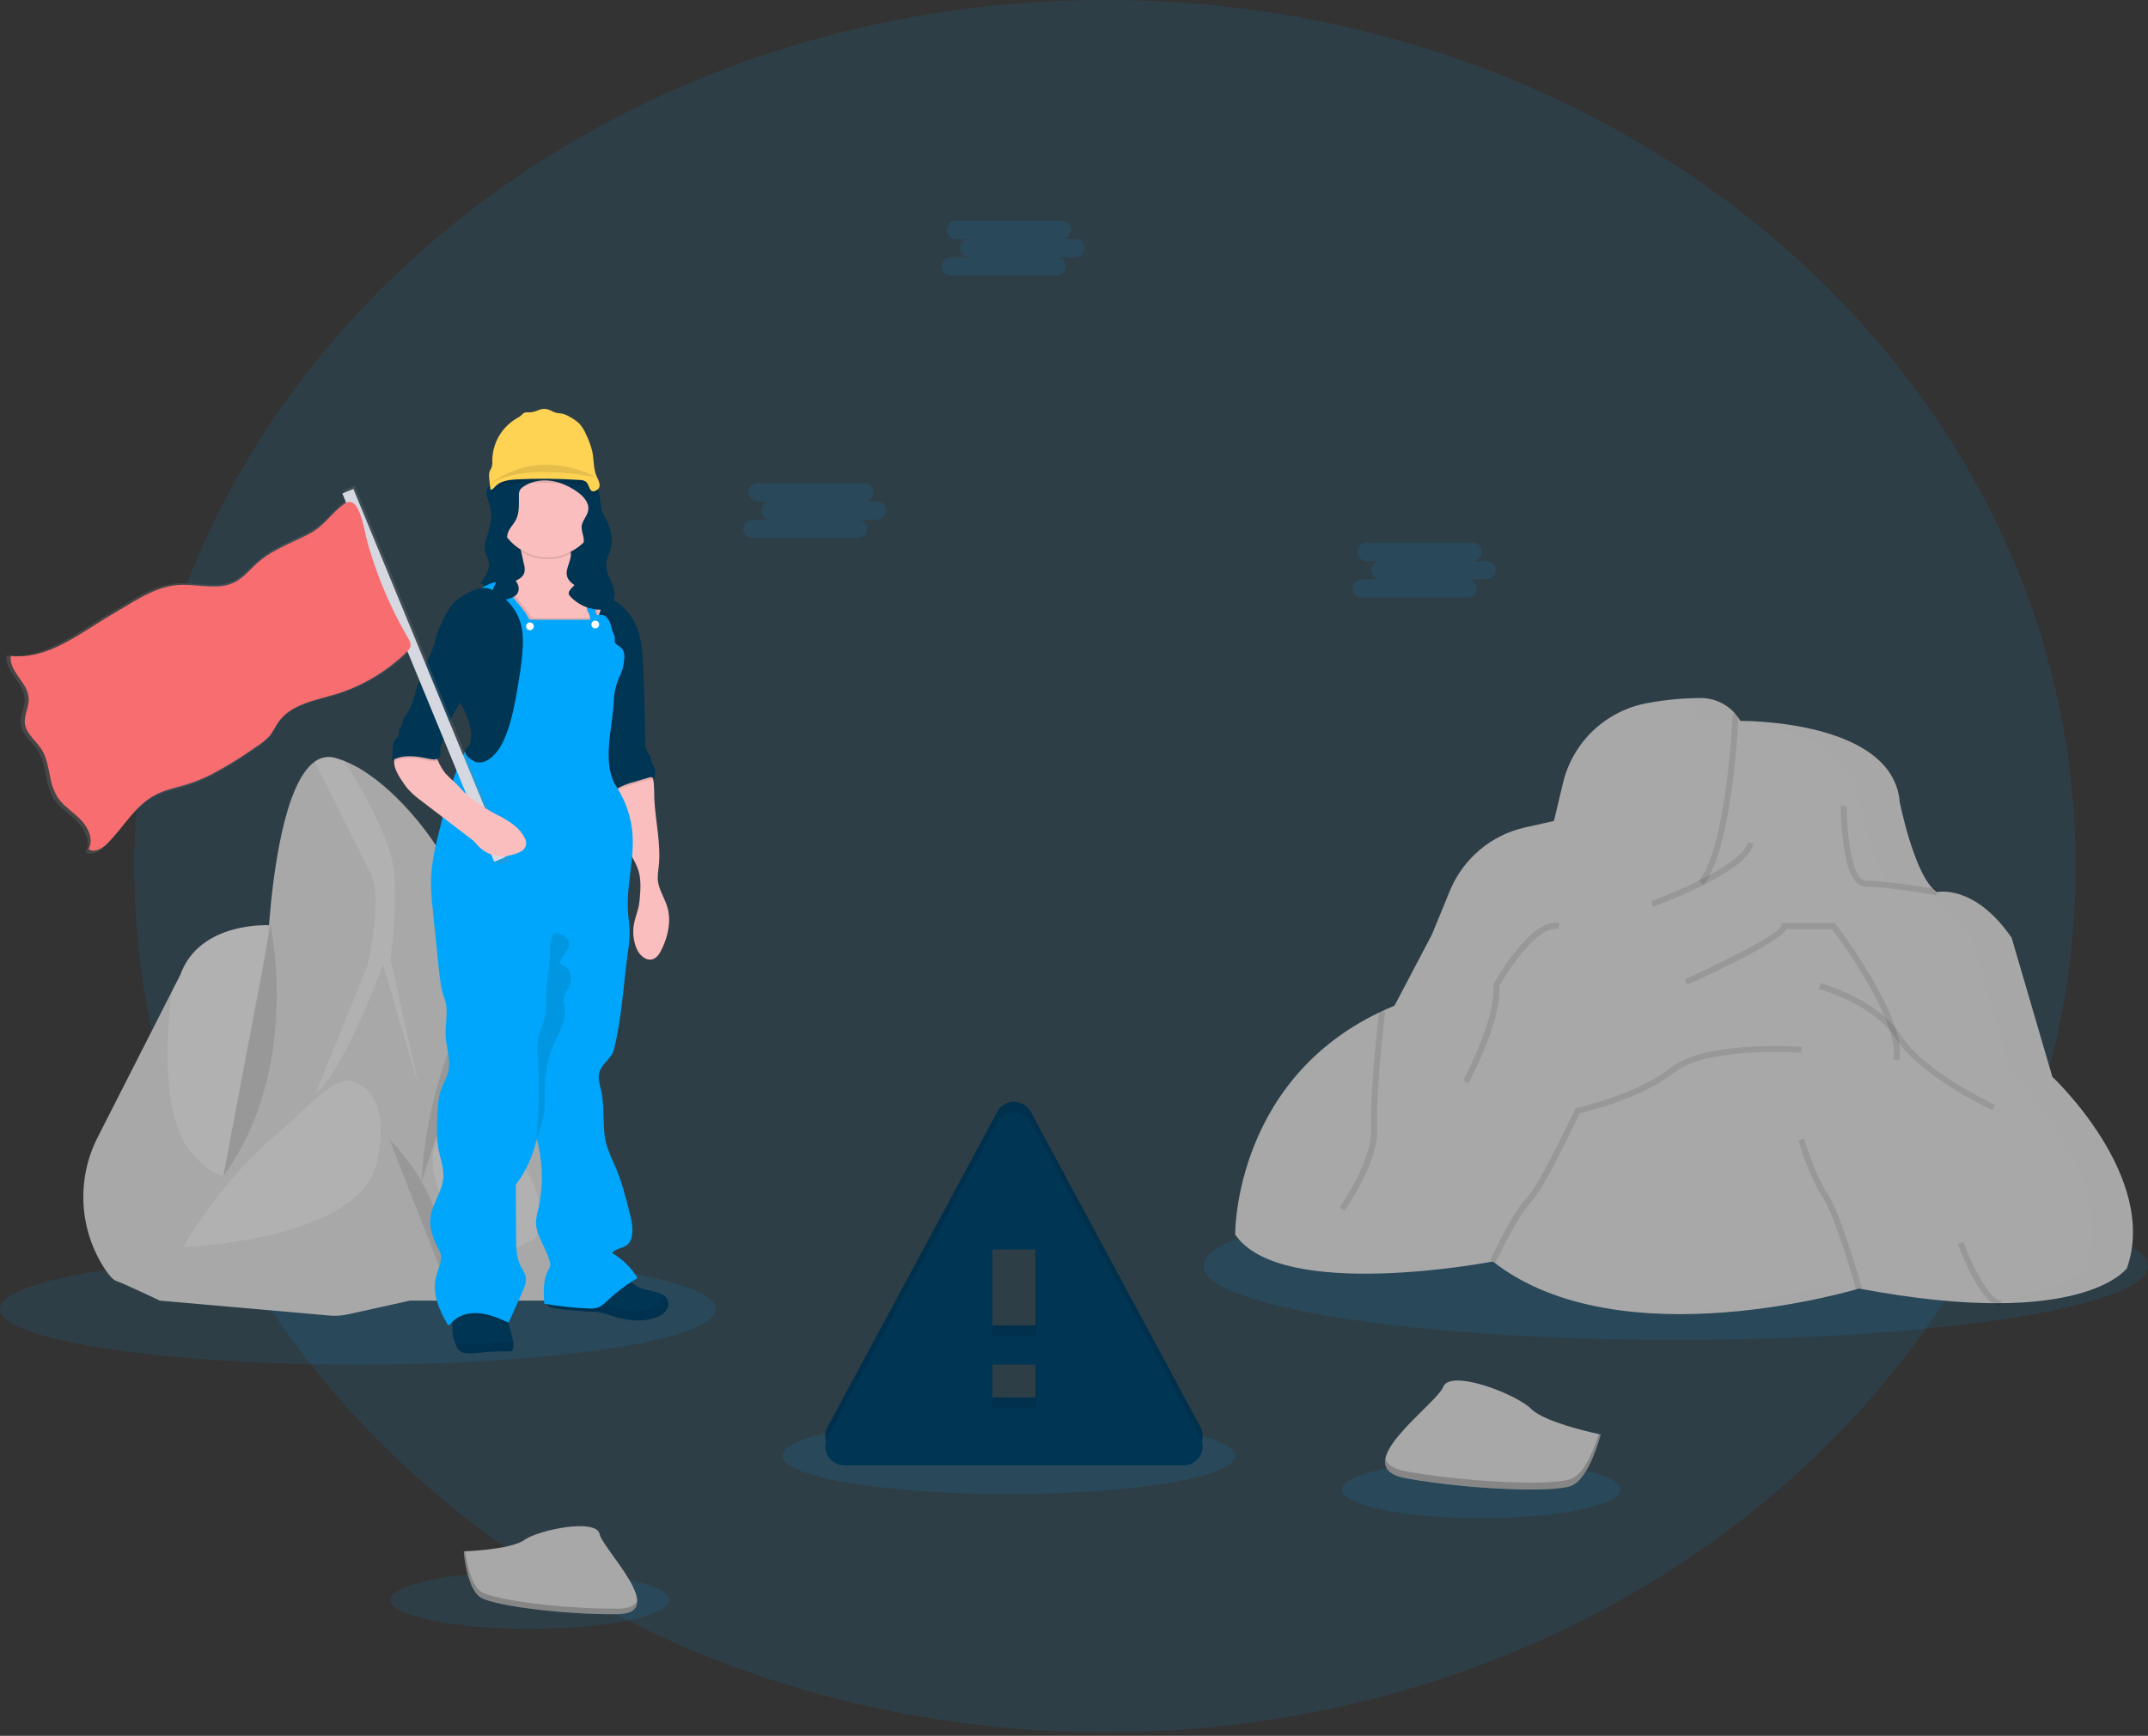 <svg width="360" height="291" viewBox="0 0 360 291" fill="none" xmlns="http://www.w3.org/2000/svg">
<rect x="0" y="0" width="360" height="291" fill="#333333" stroke="none"/>
<g clip-path="url(#clip0)">
<path opacity="0.1" d="M185.186 290.388C275.036 290.388 347.874 225.383 347.874 145.194C347.874 65.006 275.036 0 185.186 0C95.336 0 22.498 65.006 22.498 145.194C22.498 225.383 95.336 290.388 185.186 290.388Z" fill="#00A6FB"/>
<path opacity="0.1" d="M59.986 228.763C93.115 228.763 119.972 224.6 119.972 219.465C119.972 214.33 93.115 210.167 59.986 210.167C26.857 210.167 0 214.33 0 219.465C0 224.6 26.857 228.763 59.986 228.763Z" fill="#00A6FB"/>
<path opacity="0.1" d="M88.818 273.059C101.703 273.059 112.149 270.901 112.149 268.239C112.149 265.577 101.703 263.419 88.818 263.419C75.932 263.419 65.486 265.577 65.486 268.239C65.486 270.901 75.932 273.059 88.818 273.059Z" fill="#00A6FB"/>
<path opacity="0.1" d="M248.245 254.515C261.13 254.515 271.576 252.357 271.576 249.695C271.576 247.034 261.13 244.876 248.245 244.876C235.359 244.876 224.913 247.034 224.913 249.695C224.913 252.357 235.359 254.515 248.245 254.515Z" fill="#00A6FB"/>
<path opacity="0.1" d="M169.074 250.47C190.028 250.47 207.015 247.592 207.015 244.042C207.015 240.492 190.028 237.615 169.074 237.615C148.119 237.615 131.132 240.492 131.132 244.042C131.132 247.592 148.119 250.47 169.074 250.47Z" fill="#00A6FB"/>
<path opacity="0.1" d="M280.867 224.62C324.573 224.62 360.003 219.071 360.003 212.225C360.003 205.38 324.573 199.83 280.867 199.83C237.162 199.83 201.731 205.38 201.731 212.225C201.731 219.071 237.162 224.62 280.867 224.62Z" fill="#00A6FB"/>
<path d="M16.402 190.592C14.624 194.05 13.794 197.917 13.996 201.8C14.197 205.683 15.423 209.444 17.549 212.699C18.247 213.746 18.889 214.499 19.401 214.698C21.86 215.664 26.785 218.039 26.785 218.039L38.642 213.379C38.642 213.379 40.567 203.196 42.388 194.452C43.629 188.489 44.829 183.198 45.321 182.27C46.548 179.986 45.321 155.116 45.321 155.116C45.321 155.116 33.463 154.321 30.202 163.462L28.776 166.252L16.402 190.592Z" fill="#A8A8A8"/>
<path opacity="0.1" d="M32.145 193.34C39.354 201.602 42.395 194.456 42.395 194.456C43.636 188.492 44.836 183.202 45.328 182.274C46.556 179.99 45.328 155.12 45.328 155.12C45.328 155.12 33.47 154.325 30.209 163.465L28.783 166.256C27.869 173.569 26.966 187.394 32.145 193.34Z" fill="white"/>
<path d="M33.728 216.368L75.579 211.535L83.046 162.402L77.4 149.641C75.014 144.206 71.711 139.223 67.634 134.909C64.792 131.914 61.357 129.033 57.744 127.585C57.25 127.386 56.746 127.214 56.233 127.069C55.645 126.89 55.022 126.853 54.416 126.96C53.81 127.068 53.238 127.316 52.746 127.687C47.584 131.345 45.739 146.9 45.143 154.387C44.898 157.464 44.482 160.525 43.898 163.556L33.728 216.368Z" fill="#A8A8A8"/>
<path opacity="0.1" d="M61.59 161.872L52.871 183.32C57.44 179.979 64.21 161.784 64.21 161.784L70.274 182.528L65.441 160.665C66.148 155.917 66.354 151.108 66.054 146.317C65.671 140.828 60.52 132.018 57.723 127.582C57.229 127.383 56.725 127.211 56.212 127.066C55.624 126.887 55.001 126.85 54.395 126.957C53.789 127.064 53.217 127.313 52.725 127.683C54.922 132.095 60.415 143.126 62.089 146.404C64.213 150.534 61.59 161.872 61.59 161.872Z" fill="white"/>
<path d="M68.708 218.039H91.416C92.35 218.039 93.274 217.849 94.133 217.481C94.991 217.113 95.766 216.574 96.409 215.897C97.053 215.22 97.552 214.42 97.877 213.544C98.201 212.668 98.344 211.735 98.297 210.802C97.795 201.065 96.522 183.704 93.495 172.683C91.859 166.737 89.958 163.615 88.214 162.077C87.397 161.288 86.341 160.792 85.212 160.665C84.355 160.591 83.498 160.799 82.77 161.258C78.554 165.3 73.629 186.571 73.629 186.571L68.708 218.039Z" fill="#A8A8A8"/>
<path opacity="0.1" d="M89.672 199.175C90.607 201.766 90.977 204.755 89.672 207.667L84.612 210.167C84.612 210.167 71.01 204.403 72.663 192.587C72.663 192.587 73.11 190.145 77.794 190.334C80.428 190.461 82.964 191.37 85.08 192.944C87.195 194.519 88.794 196.688 89.672 199.175V199.175Z" fill="white"/>
<path opacity="0.1" d="M84.266 168.114C84.109 163.971 86.359 162.534 88.218 162.078C87.4 161.288 86.344 160.792 85.215 160.665C83.921 161.748 83.004 163.213 82.596 164.85L77.853 187.969C77.853 187.969 84.531 175.058 84.266 168.114Z" fill="white"/>
<path d="M62.734 186.396L73.978 201.776L75.928 214.471L68.701 218.039L58.284 220.341C57.281 220.563 56.249 220.631 55.225 220.539L26.798 218.039L30.666 209.072L44.023 190.32L62.734 186.396Z" fill="#A8A8A8"/>
<path opacity="0.1" d="M58.382 181.116C58.382 181.116 66.054 181.643 63.174 194.826C60.293 208.009 30.652 209.065 30.652 209.065C30.652 209.065 36.951 197.905 46.639 189.908C47.727 189.012 48.777 188.077 49.778 187.08C52.007 184.851 56.268 180.935 58.382 181.116Z" fill="white"/>
<path opacity="0.1" d="M65.284 191.056C65.284 191.056 75.68 200.517 74.7 215.078Z" fill="black"/>
<path opacity="0.1" d="M82.774 161.258C82.774 161.258 71.865 175.766 70.641 198.09Z" fill="black"/>
<path opacity="0.1" d="M45.331 155.109C45.331 155.109 50.611 179.086 37.428 197.159Z" fill="black"/>
<path d="M141.501 243.909H198.397C198.947 243.907 199.487 243.761 199.964 243.488C200.441 243.215 200.84 242.823 201.12 242.35C201.401 241.877 201.555 241.339 201.567 240.789C201.578 240.24 201.447 239.696 201.187 239.212L172.753 186.382C172.48 185.876 172.076 185.453 171.582 185.158C171.088 184.863 170.524 184.707 169.949 184.707C169.374 184.707 168.809 184.863 168.316 185.158C167.822 185.453 167.417 185.876 167.145 186.382L138.697 239.212C138.436 239.697 138.305 240.242 138.317 240.793C138.329 241.344 138.484 241.882 138.767 242.356C139.049 242.829 139.45 243.221 139.929 243.493C140.408 243.765 140.95 243.909 141.501 243.909V243.909ZM173.569 234.256H166.329V227.019H173.569V234.256ZM173.569 222.192H166.329V207.716H173.569V222.192Z" fill="#003554"/>
<path opacity="0.1" d="M141.501 243.909H198.397C198.947 243.907 199.487 243.761 199.964 243.488C200.441 243.215 200.84 242.823 201.12 242.35C201.401 241.877 201.555 241.339 201.567 240.789C201.578 240.24 201.447 239.696 201.187 239.212L172.753 186.382C172.48 185.876 172.076 185.453 171.582 185.158C171.088 184.863 170.524 184.707 169.949 184.707C169.374 184.707 168.809 184.863 168.316 185.158C167.822 185.453 167.417 185.876 167.145 186.382L138.697 239.212C138.436 239.697 138.305 240.242 138.317 240.793C138.329 241.344 138.484 241.882 138.767 242.356C139.049 242.829 139.45 243.221 139.929 243.493C140.408 243.765 140.95 243.909 141.501 243.909V243.909ZM173.569 234.256H166.329V227.019H173.569V234.256ZM173.569 222.192H166.329V207.716H173.569V222.192Z" fill="black"/>
<path d="M141.501 245.653H198.397C198.947 245.65 199.487 245.505 199.964 245.232C200.441 244.958 200.84 244.566 201.12 244.093C201.401 243.621 201.555 243.083 201.567 242.533C201.578 241.983 201.447 241.44 201.187 240.956L172.753 188.126C172.48 187.619 172.076 187.196 171.582 186.901C171.088 186.606 170.524 186.451 169.949 186.451C169.374 186.451 168.809 186.606 168.316 186.901C167.822 187.196 167.417 187.619 167.145 188.126L138.697 240.956C138.436 241.441 138.305 241.986 138.317 242.537C138.329 243.088 138.484 243.626 138.767 244.099C139.049 244.573 139.45 244.965 139.929 245.237C140.408 245.509 140.95 245.653 141.501 245.653V245.653ZM173.569 236H166.329V228.763H173.569V236ZM173.569 223.936H166.329V209.459H173.569V223.936Z" fill="#003554"/>
<path d="M81.543 82.558C81.504 83.287 81.867 83.953 82.08 84.65C82.432 85.997 82.397 87.416 81.979 88.745C81.588 90.139 80.932 91.615 81.431 92.978C81.546 93.299 81.721 93.592 81.825 93.913C82.258 95.238 81.456 96.633 80.577 97.718L84.026 100.135C84.529 100.552 85.129 100.839 85.77 100.968C86.415 101.045 87.165 100.7 87.297 100.065C87.343 99.849 87.297 99.622 87.339 99.403C87.381 99.118 87.491 98.849 87.659 98.615C87.827 98.382 88.049 98.193 88.305 98.063C88.823 97.809 89.401 97.702 89.976 97.753C92.093 97.868 93.892 99.26 95.817 100.152C97.087 100.702 98.402 101.138 99.748 101.457C100.512 101.655 101.359 101.837 102.05 101.457C102.74 101.077 103.057 100.194 103.005 99.395C102.898 98.601 102.65 97.832 102.273 97.125C101.892 96.419 101.663 95.641 101.6 94.841C101.6 93.669 102.241 92.602 102.458 91.451C102.761 89.815 102.144 88.152 101.39 86.666C100.637 85.18 99.723 83.75 99.357 82.132C99.284 81.642 99.157 81.161 98.977 80.699C98.802 80.348 98.566 80.031 98.279 79.764C96.986 78.484 95.141 77.877 93.334 77.745C91.528 77.612 89.704 77.909 87.911 78.219C87.227 78.317 86.553 78.477 85.899 78.697C84.963 79.069 84.074 79.55 83.252 80.13C82.436 80.695 81.595 81.522 81.543 82.558Z" fill="#003554"/>
<g opacity="0.1">
<path opacity="0.1" d="M101.589 94.126C101.589 94.23 101.589 94.335 101.61 94.436C101.718 93.414 102.255 92.455 102.447 91.433C102.521 91.024 102.544 90.607 102.513 90.192C102.513 90.373 102.479 90.54 102.447 90.736C102.227 91.887 101.575 92.954 101.589 94.126Z" fill="black"/>
<path opacity="0.1" d="M82.313 86.045C82.355 85.339 82.275 84.632 82.08 83.953C81.873 83.423 81.704 82.88 81.574 82.327C81.574 82.401 81.546 82.47 81.543 82.544C81.504 83.272 81.867 83.939 82.08 84.636C82.215 85.095 82.293 85.568 82.313 86.045V86.045Z" fill="black"/>
<path opacity="0.1" d="M102.974 99.204C102.949 99.515 102.852 99.817 102.69 100.084C102.527 100.351 102.304 100.577 102.039 100.742C101.342 101.122 100.501 100.941 99.737 100.742C98.391 100.424 97.075 99.986 95.807 99.434C93.882 98.545 92.082 97.153 89.965 97.038C89.39 96.987 88.813 97.094 88.295 97.348C88.038 97.478 87.817 97.668 87.649 97.901C87.481 98.134 87.371 98.403 87.329 98.688C87.304 98.907 87.329 99.134 87.287 99.35C87.151 99.985 86.404 100.33 85.759 100.254C85.118 100.124 84.519 99.837 84.015 99.42L80.915 97.244C80.8 97.401 80.685 97.554 80.566 97.697L84.015 100.118C84.519 100.535 85.118 100.821 85.759 100.951C86.404 101.028 87.154 100.682 87.287 100.048C87.332 99.832 87.287 99.605 87.329 99.385C87.371 99.101 87.481 98.831 87.649 98.598C87.817 98.365 88.038 98.176 88.295 98.046C88.813 97.792 89.39 97.684 89.965 97.736C92.082 97.851 93.882 99.242 95.807 100.131C97.075 100.684 98.391 101.121 99.737 101.439C100.501 101.638 101.349 101.819 102.039 101.439C102.73 101.059 103.047 100.177 102.995 99.378C102.991 99.319 102.981 99.263 102.974 99.204Z" fill="black"/>
<path opacity="0.1" d="M81.825 93.896C81.868 94.036 81.9 94.179 81.919 94.325C81.973 93.947 81.941 93.562 81.825 93.198C81.721 92.877 81.546 92.584 81.431 92.263C81.347 92.031 81.293 91.788 81.271 91.541C81.219 92.021 81.274 92.505 81.431 92.961C81.546 93.282 81.721 93.578 81.825 93.896Z" fill="black"/>
</g>
<path d="M85.92 226.231C85.896 226.33 85.839 226.419 85.759 226.482C85.674 226.526 85.579 226.547 85.484 226.541C84.242 226.569 83.001 226.541 81.762 226.629C80.591 226.73 79.415 226.977 78.247 226.845C77.873 226.858 77.505 226.755 77.192 226.549C76.88 226.344 76.639 226.046 76.503 225.697C76.43 225.545 76.364 225.389 76.308 225.23C75.986 224.408 75.824 223.532 75.83 222.649C75.83 222.416 75.83 222.189 75.83 221.952C75.815 221.696 75.781 221.442 75.729 221.192C75.623 220.904 75.636 220.587 75.764 220.309C76.259 219.406 77.455 219.225 78.376 219.155C80.509 218.994 82.654 219.152 84.741 219.622C84.905 220.424 85.09 221.219 85.285 222.015C85.429 222.598 85.582 223.179 85.745 223.758C85.854 224.117 85.943 224.481 86.01 224.85C86.097 225.311 86.065 225.786 85.92 226.231Z" fill="#003554"/>
<path opacity="0.06" d="M85.92 226.231C85.896 226.33 85.839 226.419 85.759 226.482C85.674 226.526 85.579 226.547 85.484 226.541C84.242 226.569 83.001 226.541 81.762 226.629C80.591 226.73 79.415 226.977 78.247 226.845C77.873 226.858 77.505 226.755 77.192 226.549C76.88 226.344 76.639 226.046 76.503 225.697C76.43 225.545 76.364 225.389 76.308 225.23H76.754C78.222 225.23 79.694 225.178 81.163 225.178C81.606 225.178 82.052 225.157 82.491 225.105C82.931 225.052 83.29 224.979 83.691 224.93C84.291 224.873 84.894 224.848 85.498 224.857H85.993C86.084 225.314 86.058 225.786 85.92 226.231Z" fill="black"/>
<path d="M111.605 219.755C111.217 220.209 110.72 220.558 110.162 220.77C107.678 221.816 104.808 221.345 102.245 220.494C101.671 220.281 101.083 220.112 100.484 219.988C99.937 219.912 99.386 219.873 98.834 219.873C98.44 219.873 98.046 219.842 97.652 219.817C96.654 219.755 95.66 219.657 94.67 219.559C93.979 219.509 93.294 219.405 92.619 219.249C92.427 219.2 92.243 219.125 92.072 219.026V219.026C91.925 218.961 91.8 218.857 91.711 218.724C91.622 218.591 91.573 218.436 91.569 218.276C91.597 217.833 92.058 217.578 92.462 217.387C96.051 215.835 99.95 215.162 103.821 214.621C104.215 214.555 104.598 214.438 104.962 214.272C105.398 214.098 105.443 214.384 105.659 214.705C105.761 214.853 105.878 214.991 106.008 215.116C106.428 215.496 106.922 215.786 107.459 215.967C108.4 216.316 109.408 216.41 110.35 216.741C110.635 216.84 110.907 216.971 111.163 217.132C111.388 217.255 111.582 217.427 111.73 217.636C111.878 217.846 111.977 218.086 112.018 218.339C112.059 218.592 112.042 218.851 111.967 219.097C111.893 219.342 111.763 219.567 111.588 219.755H111.605Z" fill="#003554"/>
<path opacity="0.06" d="M111.605 219.755C111.217 220.209 110.72 220.558 110.162 220.77C107.678 221.816 104.808 221.345 102.245 220.494C101.671 220.281 101.083 220.112 100.484 219.988C99.937 219.912 99.386 219.873 98.834 219.873C98.44 219.873 98.046 219.842 97.652 219.818C97.973 219.514 98.3 219.218 98.635 218.932C98.878 218.705 99.157 218.521 99.462 218.388C99.841 218.263 100.245 218.236 100.637 218.307C102.632 218.583 104.425 219.981 106.437 219.859C107.374 219.751 108.281 219.459 109.105 218.998C109.775 218.725 110.372 218.3 110.849 217.756C110.993 217.569 111.102 217.358 111.173 217.132C111.398 217.255 111.592 217.427 111.741 217.636C111.889 217.846 111.987 218.086 112.028 218.339C112.069 218.592 112.052 218.851 111.977 219.097C111.903 219.342 111.773 219.567 111.598 219.755H111.605Z" fill="black"/>
<path d="M110.904 159.144C110.556 159.842 110.109 160.599 109.356 160.815C108.261 161.129 107.208 160.145 106.73 159.113C106.079 157.598 105.956 155.908 106.381 154.314C106.58 153.508 106.883 152.734 107.054 151.925C107.177 151.244 107.252 150.555 107.277 149.864C107.38 148.833 107.356 147.792 107.204 146.767C106.643 143.771 104.065 141.536 103.207 138.592C102.775 137.124 102.796 135.561 102.82 134.03C102.812 133.643 102.852 133.257 102.939 132.88C102.965 132.777 103 132.676 103.043 132.58C103.619 131.303 105.324 131.129 106.51 130.386C107.166 129.978 108.655 128.663 109.206 129.863C109.325 130.13 109.414 130.41 109.471 130.696C109.698 131.764 109.607 133.016 109.663 134.023C109.876 137.832 110.824 141.633 110.385 145.421C110.28 146.067 110.229 146.72 110.231 147.374C110.326 149.013 111.351 150.432 111.822 152.002C112.547 154.363 111.965 156.933 110.904 159.144Z" fill="#FBBEBE"/>
<path opacity="0.1" d="M109.488 130.703C109.229 130.609 108.945 130.609 108.686 130.703L106.325 131.401C105.498 131.622 104.691 131.914 103.915 132.276C103.577 132.443 103.255 132.642 102.956 132.873C102.982 132.77 103.017 132.669 103.061 132.573C103.636 131.296 105.342 131.122 106.528 130.379C107.183 129.971 108.672 128.656 109.223 129.856C109.343 130.127 109.432 130.412 109.488 130.703V130.703Z" fill="black"/>
<path d="M109.642 130.438C109.5 130.352 109.339 130.3 109.173 130.287C109.007 130.273 108.841 130.299 108.686 130.362L106.325 131.059C105.498 131.28 104.691 131.573 103.915 131.934C103.504 132.135 103.118 132.386 102.768 132.681C101.666 130.766 101.373 128.496 101.171 126.299C101.059 125.019 100.975 123.735 100.927 122.462C100.872 121.546 100.89 120.627 100.982 119.714C101.115 118.668 101.418 117.646 101.607 116.607C101.719 115.998 101.791 115.383 101.823 114.765C101.913 113.415 101.851 112.059 101.638 110.723C101.435 109.303 101.111 107.903 100.668 106.538C100.445 105.914 100.177 105.31 99.933 104.697L99.849 104.48C99.408 103.355 99.048 102.2 98.771 101.024C98.66 100.543 98.653 100.037 98.283 99.709C98.63 99.668 98.98 99.654 99.329 99.668C99.399 99.668 99.469 99.668 99.538 99.668C100.971 99.758 102.352 100.24 103.528 101.063C105.044 102.156 106.196 103.68 106.834 105.436C107.57 107.399 107.692 109.534 107.787 111.63C107.975 115.75 108.091 119.872 108.135 123.997C108.135 124.788 108.17 125.632 108.624 126.285C108.751 126.445 108.867 126.614 108.972 126.79C109.136 127.139 109.112 127.526 109.244 127.878C109.342 128.09 109.452 128.295 109.576 128.492C109.732 128.791 109.819 129.121 109.83 129.458C109.842 129.795 109.777 130.13 109.642 130.438Z" fill="#003554"/>
<path d="M86.429 89.501C86.08 89.386 85.731 89.264 85.382 89.153L86.108 89.208C86.229 89.29 86.337 89.388 86.429 89.501Z" fill="#FBBEBE"/>
<path d="M100.71 102.088C100.641 102.325 100.571 102.562 100.494 102.785C100.317 103.358 100.101 103.919 99.849 104.463C99.454 105.357 98.894 106.168 98.199 106.855C97.97 107.097 97.688 107.283 97.376 107.399C97.112 107.467 96.839 107.493 96.567 107.476C95.637 107.476 94.707 107.462 93.777 107.434C93.053 107.442 92.33 107.371 91.622 107.221C90.842 107.009 90.1 106.675 89.425 106.231C86.819 104.62 84.678 102.165 83.761 99.256C83.646 98.886 83.566 98.443 83.82 98.154C84.071 97.949 84.386 97.842 84.709 97.85H84.751C85.501 97.753 86.224 97.505 86.875 97.121C87.297 96.905 87.638 96.558 87.845 96.131C87.986 95.625 87.975 95.089 87.813 94.59L87.039 91.074C86.958 90.511 86.747 89.975 86.422 89.508C86.648 89.588 86.875 89.662 87.119 89.724C89.275 90.307 91.632 89.955 93.746 90.718C94.555 91.015 95.364 91.548 95.608 92.378C96.016 93.773 94.652 95.221 95.043 96.616C95.305 97.564 96.271 98.112 97.136 98.555L97.718 98.851L99.333 99.671L99.556 99.782L99.591 99.8C100.1 100.058 100.637 100.379 100.815 100.926C100.891 101.316 100.855 101.718 100.71 102.088V102.088Z" fill="#FBBEBE"/>
<path opacity="0.1" d="M104.965 110.277C104.906 111.168 104.689 112.042 104.323 112.857C103.623 114.268 103.248 115.817 103.225 117.391C102.956 122.099 101.167 127.704 103.731 131.659C103.793 131.757 103.856 131.854 103.915 131.955C103.504 132.156 103.118 132.406 102.768 132.702C101.666 130.787 101.373 128.517 101.171 126.319C101.059 125.039 100.975 123.756 100.927 122.483C100.872 121.567 100.89 120.648 100.982 119.735C101.115 118.689 101.418 117.667 101.607 116.627C101.719 116.019 101.791 115.404 101.823 114.786C101.913 113.436 101.851 112.08 101.638 110.744C101.435 109.324 101.111 107.924 100.668 106.559C100.445 105.935 100.177 105.331 99.933 104.717L99.849 104.501C99.454 105.395 98.894 106.207 98.199 106.894C97.97 107.135 97.688 107.321 97.376 107.438C97.112 107.505 96.839 107.531 96.567 107.514C95.637 107.514 94.707 107.501 93.777 107.473C93.053 107.481 92.33 107.409 91.622 107.26C90.842 107.047 90.1 106.713 89.425 106.269C86.819 104.658 84.678 102.203 83.761 99.294C83.646 98.925 83.566 98.482 83.82 98.192C84.071 97.988 84.386 97.88 84.709 97.889H84.751L87.89 101.77C88.25 102.181 88.555 102.637 88.797 103.127C88.844 103.291 88.941 103.437 89.076 103.542C89.185 103.592 89.305 103.614 89.425 103.605C92.372 103.605 96.299 103.605 99.246 103.605C99.255 103.083 99.104 102.57 98.813 102.137C98.722 102.158 98.6 102.165 98.789 102.109C98.618 100.977 98.252 99.883 97.707 98.876C97.675 98.807 97.639 98.739 97.599 98.674C97.365 98.329 97.191 97.947 97.083 97.543C97.455 97.425 97.855 97.425 98.227 97.543C98.656 97.728 98.879 98.192 99.068 98.621C99.228 98.97 99.388 99.343 99.531 99.709C99.531 99.748 99.566 99.79 99.58 99.828C99.885 100.549 100.08 101.312 100.159 102.091C100.18 102.377 100.25 102.74 100.487 102.834C100.524 102.851 100.565 102.861 100.606 102.862C100.851 102.772 101.118 102.757 101.372 102.819C101.626 102.882 101.856 103.018 102.032 103.211C102.375 103.604 102.615 104.076 102.73 104.585C102.843 105.094 103.009 105.589 103.225 106.064C103.675 106.922 102.988 107.305 103.8 107.832C104.18 108.041 104.507 108.334 104.756 108.69C104.986 109.185 105.059 109.739 104.965 110.277V110.277Z" fill="black"/>
<path opacity="0.1" d="M84.709 219.636C84.873 220.438 85.058 221.234 85.253 222.029L85.233 222.078C83.639 221.38 82.007 220.651 80.266 220.498C78.651 220.358 76.897 220.794 75.799 221.966C75.783 221.71 75.75 221.456 75.698 221.206C75.592 220.918 75.604 220.601 75.732 220.323C76.228 219.42 77.424 219.239 78.345 219.169C80.478 219.008 82.623 219.166 84.709 219.636Z" fill="black"/>
<path opacity="0.1" d="M98.447 102.775C98.611 102.775 98.552 102.775 98.471 102.803C98.391 102.831 98.259 102.831 98.447 102.775Z" fill="black"/>
<path opacity="0.1" d="M106.025 215.116C104.47 216.107 103.008 217.239 101.659 218.496C101.267 218.915 100.8 219.257 100.281 219.504C99.746 219.676 99.18 219.734 98.621 219.674C96.427 219.586 94.24 219.369 92.072 219.026V219.026C91.925 218.961 91.8 218.857 91.711 218.724C91.622 218.591 91.573 218.436 91.569 218.276C91.597 217.833 92.058 217.578 92.462 217.387C96.051 215.835 99.95 215.162 103.821 214.621C104.215 214.555 104.598 214.438 104.962 214.272C105.398 214.098 105.443 214.384 105.659 214.705C105.767 214.854 105.89 214.992 106.025 215.116V215.116Z" fill="black"/>
<path d="M80.437 98.729C80.95 99.186 81.536 99.556 82.055 99.999C83.45 101.181 84.329 102.834 85.194 104.445C84.681 104.631 84.126 104.668 83.593 104.554C83.319 106.101 83.365 107.688 83.729 109.216C83.031 109.695 82.49 110.368 82.17 111.152C81.922 111.947 81.752 112.765 81.661 113.593C81.159 117.223 80.654 120.852 80.148 124.481C80.137 124.837 80.015 125.18 79.799 125.461C79.702 125.54 79.613 125.627 79.534 125.723C79.427 125.958 79.385 126.217 79.412 126.473C79.391 126.727 79.223 127.031 78.969 126.996C78.845 126.966 78.735 126.895 78.658 126.794C78.404 126.524 78.171 126.235 77.961 125.929C75.903 129.877 74.913 134.132 73.825 138.449C73.047 141.525 72.269 144.636 72.231 147.81C72.241 149.311 72.336 150.811 72.513 152.302L72.82 155.364C73.068 157.826 73.316 160.292 73.584 162.754C73.758 164.316 73.933 165.893 74.494 167.365C75.331 169.6 74.404 172.122 74.759 174.486C75.038 176.338 75.593 178.253 75.035 180.038C74.812 180.753 74.421 181.405 74.128 182.096C73.41 183.812 73.336 185.72 73.274 187.578C73.161 189.208 73.222 190.845 73.455 192.461C73.755 194.132 74.428 195.767 74.296 197.455C74.111 199.858 72.339 201.912 72.123 204.312C71.952 206.226 72.792 208.075 73.696 209.773C74.362 211.025 73.434 212.644 73.082 214.021C72.384 216.72 73.546 219.545 74.969 221.941C75.005 222.024 75.069 222.09 75.15 222.13C75.314 222.189 75.46 222.029 75.568 221.893C76.639 220.518 78.536 219.999 80.277 220.149C82.017 220.299 83.646 221.017 85.243 221.729L87.506 216.689C87.89 215.835 88.281 214.91 88.089 213.993C87.953 213.338 87.531 212.783 87.231 212.183C86.533 210.767 86.499 209.118 86.492 207.531L86.45 198.568C88.214 196.35 89.292 193.713 89.972 190.958C91.015 194.833 91.087 198.906 90.181 202.816C90.014 203.407 89.897 204.011 89.833 204.622C89.697 207.109 91.646 209.212 92.166 211.646C92.216 211.832 92.23 212.026 92.208 212.218C92.149 212.454 92.051 212.678 91.918 212.881C90.984 214.576 91.085 216.63 91.221 218.562C93.666 218.988 96.137 219.252 98.618 219.354C99.177 219.409 99.742 219.351 100.278 219.183C100.796 218.935 101.264 218.592 101.655 218.171C103.239 216.682 104.978 215.367 106.841 214.248C105.801 212.521 104.344 211.082 102.604 210.063C103.166 209.236 104.445 209.302 105.192 208.64C105.567 208.269 105.811 207.787 105.889 207.266C106.168 205.899 105.823 204.476 105.478 203.133C104.808 200.489 104.135 197.835 103.036 195.338C102.54 194.312 102.102 193.258 101.725 192.182C100.811 189.176 101.45 185.904 100.759 182.832C100.536 181.848 100.177 180.833 100.428 179.853C100.811 178.343 102.52 177.447 102.897 175.933C104.247 170.545 104.487 164.962 105.255 159.462C105.426 158.411 105.518 157.349 105.53 156.285C105.53 155.172 105.331 154.07 105.251 152.961C104.937 148.521 106.357 144.092 105.994 139.656C105.762 136.922 104.861 134.287 103.371 131.983C100.808 128.025 102.597 122.424 102.866 117.716C102.886 116.141 103.26 114.592 103.961 113.182C104.329 112.367 104.548 111.493 104.606 110.601C104.713 110.051 104.645 109.481 104.411 108.972C104.165 108.615 103.839 108.321 103.458 108.114C102.646 107.584 103.333 107.201 102.883 106.343C102.667 105.868 102.501 105.373 102.388 104.864C102.274 104.356 102.034 103.885 101.69 103.493C101.514 103.3 101.284 103.164 101.03 103.102C100.776 103.04 100.509 103.055 100.264 103.145C99.933 103.145 99.842 102.705 99.814 102.374C99.72 101.16 99.218 100.02 98.726 98.904C98.537 98.475 98.314 98.011 97.885 97.826C97.512 97.709 97.112 97.709 96.738 97.826C96.846 98.231 97.022 98.614 97.258 98.96C97.862 100.02 98.264 101.184 98.443 102.391C98.095 102.496 98.792 102.391 98.443 102.391C98.756 102.826 98.916 103.352 98.9 103.887C95.957 103.887 92.03 103.887 89.083 103.887C88.963 103.897 88.843 103.875 88.734 103.825C88.6 103.718 88.501 103.574 88.451 103.41C88.212 102.92 87.907 102.465 87.545 102.056L84.092 97.798C84.015 97.687 83.914 97.595 83.796 97.53C83.653 97.489 83.502 97.489 83.36 97.53C82.24 97.694 81.414 98.161 80.437 98.729Z" fill="#00A6FB"/>
<path opacity="0.1" d="M92.828 156.428C93.424 156.42 94.01 156.571 94.527 156.867C94.783 157.018 94.996 157.233 95.144 157.491C95.292 157.749 95.37 158.041 95.371 158.339C95.332 158.998 94.827 159.521 94.461 160.083C94.234 160.425 94.053 160.795 93.924 161.185C93.883 161.273 93.874 161.373 93.896 161.467C93.937 161.6 94.08 161.666 94.203 161.725C94.646 161.926 95.025 162.246 95.297 162.65C95.569 163.055 95.722 163.526 95.74 164.013C95.709 165.373 94.38 166.475 94.454 167.849C94.487 168.136 94.536 168.42 94.6 168.7C94.76 169.872 94.597 171.064 94.129 172.15C93.707 173.245 93.132 174.274 92.678 175.358C91.454 178.305 91.189 181.569 91.283 184.775C91.357 186.951 90.586 189.022 89.888 191.094C90.282 186.921 90.387 182.726 90.202 178.539C90.153 177.402 90.01 176.328 90.063 175.187C90.146 173.377 91.158 171.731 91.416 169.956C91.562 168.941 91.465 167.909 91.489 166.883C91.538 164.791 92.106 162.726 92.145 160.627C92.194 159.144 92.058 157.617 92.828 156.428Z" fill="black"/>
<path d="M78.275 99.476C77.581 99.821 76.933 100.25 76.343 100.752C75.726 101.365 75.211 102.071 74.815 102.845C74.334 103.722 73.902 104.625 73.521 105.551C73.029 106.751 72.621 108.08 72.96 109.332C73.267 110.465 74.135 111.347 74.735 112.355C75.335 113.363 75.687 114.545 76.147 115.651C76.761 117.126 77.602 118.5 78.209 119.979C78.815 121.458 79.182 123.118 78.798 124.656C78.686 125.109 77.951 125.462 77.951 125.925C77.951 126.693 79.059 127.526 79.795 127.749C80.643 128.011 81.567 127.62 82.261 127.052C83.534 126.044 84.308 124.534 84.88 123.013C85.801 120.572 86.293 117.981 86.736 115.407C87.056 113.517 87.356 111.623 87.527 109.719C87.684 108.003 87.733 106.231 87.28 104.585C86.857 103.074 86.034 101.705 84.898 100.623C83.991 99.751 82.505 98.579 81.187 98.548C80.144 98.544 79.168 98.984 78.275 99.476Z" fill="#003554"/>
<path d="M88.19 141.518C88.152 141.757 88.063 141.984 87.929 142.184C87.794 142.385 87.618 142.554 87.412 142.68C87.001 142.93 86.552 143.113 86.083 143.224C85.149 143.496 84.158 143.747 83.213 143.506C82.47 143.264 81.785 142.874 81.197 142.359L70.637 134.275C69.789 133.673 69.009 132.981 68.311 132.21C67.91 131.712 67.542 131.189 67.209 130.644C66.767 130.02 66.422 129.333 66.183 128.607C66.098 128.288 66.056 127.958 66.058 127.627C66.055 127.314 66.132 127.006 66.281 126.731C66.536 126.306 67.08 126.218 67.526 126.1C69.024 125.712 70.58 125.594 72.119 125.751C72.254 125.744 72.388 125.782 72.5 125.858C72.612 125.934 72.696 126.045 72.74 126.173C72.974 126.602 73.176 127.048 73.385 127.495C73.706 128.256 74.125 128.972 74.63 129.626C75.117 130.155 75.635 130.655 76.182 131.122C77.298 132.168 78.212 133.424 79.401 134.386C80.779 135.499 82.453 136.165 84.022 136.984C85.592 137.804 87.14 138.868 87.928 140.455C88.111 140.779 88.202 141.146 88.19 141.518Z" fill="#FBBEBE"/>
<path opacity="0.1" d="M100.414 85.117C100.414 87.319 99.573 89.438 98.064 91.041C96.553 92.643 94.488 93.609 92.29 93.739C90.092 93.87 87.927 93.155 86.239 91.743C84.55 90.33 83.464 88.326 83.204 86.139C82.944 83.953 83.529 81.749 84.839 79.98C86.15 78.21 88.087 77.008 90.254 76.62C92.421 76.231 94.655 76.684 96.499 77.888C98.343 79.092 99.657 80.954 100.173 83.095C100.333 83.757 100.414 84.436 100.414 85.117V85.117Z" fill="black"/>
<path d="M100.414 84.769C100.414 86.971 99.573 89.089 98.064 90.692C96.553 92.294 94.488 93.26 92.29 93.39C90.092 93.521 87.927 92.807 86.239 91.394C84.55 89.981 83.464 87.977 83.204 85.79C82.944 83.604 83.529 81.401 84.839 79.631C86.15 77.862 88.087 76.66 90.254 76.271C92.421 75.882 94.655 76.336 96.499 77.539C98.343 78.743 99.657 80.605 100.173 82.746C100.333 83.408 100.414 84.087 100.414 84.769V84.769Z" fill="#FBBEBE"/>
<path opacity="0.1" d="M73.385 127.481C72.988 127.735 72.398 127.652 71.906 127.54C69.967 127.108 67.826 126.797 66.058 127.627C66.055 127.314 66.132 127.006 66.281 126.731C66.536 126.306 67.08 126.218 67.526 126.1C69.024 125.712 70.58 125.594 72.119 125.751C72.254 125.744 72.388 125.782 72.5 125.858C72.612 125.934 72.696 126.045 72.74 126.173C72.974 126.588 73.176 127.034 73.385 127.481Z" fill="black"/>
<path d="M69.741 115.738C69.312 117.133 68.96 118.567 68.119 119.749C67.841 120.06 67.632 120.426 67.505 120.823C67.496 121.116 67.448 121.407 67.362 121.688C67.244 121.925 66.993 122.082 66.891 122.326C66.742 122.675 66.937 123.125 66.738 123.453C66.645 123.584 66.533 123.702 66.407 123.801C65.932 124.241 65.814 124.942 65.803 125.591C65.793 126.239 65.856 126.902 65.643 127.512C67.484 126.414 69.828 126.741 71.921 127.209C72.503 127.338 73.225 127.435 73.602 126.968C73.978 126.501 73.762 125.887 73.814 125.325C73.884 124.593 74.386 123.986 74.697 123.32C75.045 122.57 75.164 121.733 75.433 120.952C75.987 119.309 77.176 117.97 77.94 116.418C78.223 115.885 78.391 115.298 78.435 114.695C78.409 113.915 78.205 113.15 77.839 112.46C77.113 110.853 76.25 109.311 75.258 107.853C74.815 107.201 74.051 105.994 73.364 107.037C72.806 107.877 72.458 108.948 72.046 109.869C71.159 111.777 70.389 113.737 69.741 115.738Z" fill="#003554"/>
<path d="M101.209 102.199C100.162 102.272 99.112 102.109 98.136 101.723C97.159 101.338 96.281 100.739 95.566 99.971C95.446 99.861 95.359 99.72 95.315 99.563C95.295 99.359 95.352 99.155 95.475 98.991C95.894 98.346 96.616 97.92 96.951 97.226C97.285 96.532 97.171 95.734 97.202 94.973C97.258 93.61 97.795 92.26 97.84 90.917C97.856 90.574 97.83 90.229 97.763 89.892C97.603 89.391 97.504 88.872 97.47 88.347C97.516 87.325 98.436 86.53 98.59 85.522C98.789 84.239 97.725 83.123 96.654 82.383C95.838 81.817 94.952 81.359 94.018 81.019C93.444 80.814 92.85 80.67 92.246 80.591C91.12 80.438 89.973 80.567 88.908 80.964C88.468 81.13 88.05 81.353 87.667 81.626C87.438 81.771 87.248 81.968 87.112 82.202C87.001 82.465 86.95 82.75 86.966 83.035C86.945 84.462 87.105 85.979 86.425 87.22C86.076 87.886 85.484 88.427 85.194 89.132C85.076 89.425 85.002 89.734 84.974 90.049C84.939 90.376 84.922 90.704 84.922 91.032C84.901 92.87 84.922 94.809 85.857 96.403C86.187 96.885 86.486 97.387 86.753 97.906C86.883 98.169 86.943 98.46 86.927 98.753C86.912 99.045 86.822 99.329 86.666 99.577C86.477 99.803 86.238 99.982 85.968 100.1C85.276 100.432 84.522 100.618 83.755 100.646C82.987 100.673 82.222 100.542 81.508 100.26C82.343 99.469 82.917 98.441 83.153 97.314C83.388 96.187 83.275 95.015 82.826 93.955C82.574 93.527 82.41 93.052 82.345 92.56C82.38 92.116 82.498 91.683 82.694 91.283C83.172 89.973 83.246 88.549 82.906 87.196C82.694 86.366 82.324 85.564 82.258 84.709C82.202 84.064 82.23 83.415 82.341 82.777C82.532 81.636 83.035 80.57 83.794 79.697C84.553 78.824 85.538 78.177 86.641 77.828C86.819 77.769 86.99 77.713 87.186 77.665C88.032 77.477 88.896 77.384 89.763 77.389C91.698 77.326 93.662 77.27 95.528 77.776C96.623 78.063 97.642 78.587 98.513 79.311C99.131 79.83 99.625 80.482 99.957 81.218C100.139 81.642 100.275 82.084 100.365 82.537C100.445 82.91 100.505 83.286 100.564 83.663C100.986 86.345 101.408 89.079 100.958 91.758C100.78 92.804 100.47 93.85 100.33 94.917C99.992 97.376 100.602 99.821 101.209 102.199Z" fill="#003554"/>
<path d="M88.818 105.645C89.176 105.645 89.466 105.355 89.466 104.997C89.466 104.638 89.176 104.348 88.818 104.348C88.459 104.348 88.169 104.638 88.169 104.997C88.169 105.355 88.459 105.645 88.818 105.645Z" fill="white"/>
<path d="M99.765 105.338C100.123 105.338 100.414 105.048 100.414 104.69C100.414 104.331 100.123 104.041 99.765 104.041C99.407 104.041 99.117 104.331 99.117 104.69C99.117 105.048 99.407 105.338 99.765 105.338Z" fill="white"/>
<path opacity="0.1" d="M88.818 72.213L87.423 69.58C87.511 69.475 87.608 69.377 87.712 69.287C87.914 69.163 88.15 69.107 88.385 69.127L88.818 72.213Z" fill="black"/>
<path opacity="0.1" d="M92.665 69.005L91.085 71.342L90.185 68.778C90.569 68.613 90.984 68.535 91.402 68.548C91.845 68.629 92.272 68.783 92.665 69.005V69.005Z" fill="black"/>
<g opacity="0.1">
<path opacity="0.1" d="M86.666 98.886C86.477 99.112 86.238 99.291 85.968 99.409C84.732 100.001 83.321 100.119 82.003 99.741C81.85 99.927 81.684 100.103 81.508 100.267C82.222 100.549 82.987 100.68 83.755 100.653C84.522 100.625 85.276 100.439 85.968 100.107C86.238 99.989 86.477 99.81 86.666 99.584C86.786 99.41 86.868 99.212 86.906 99.004C86.945 98.796 86.939 98.583 86.889 98.377C86.854 98.561 86.778 98.736 86.666 98.886Z" fill="black"/>
<path opacity="0.1" d="M82.882 87.206C82.996 87.663 83.062 88.131 83.081 88.602C83.121 87.898 83.054 87.192 82.882 86.509C82.669 85.679 82.299 84.877 82.233 84.022C82.233 83.914 82.233 83.806 82.216 83.695C82.199 84.036 82.205 84.379 82.233 84.72C82.299 85.574 82.669 86.376 82.882 87.206Z" fill="black"/>
<path opacity="0.1" d="M100.934 91.768C101.082 90.846 101.145 89.912 101.122 88.978C101.11 89.679 101.047 90.379 100.934 91.071C100.756 92.117 100.445 93.163 100.306 94.23C100.234 94.803 100.207 95.38 100.226 95.957C100.235 95.613 100.262 95.269 100.306 94.928C100.445 93.861 100.756 92.825 100.934 91.768Z" fill="black"/>
<path opacity="0.1" d="M82.812 93.264C82.629 92.921 82.482 92.56 82.373 92.187C82.343 92.312 82.329 92.441 82.331 92.57C82.397 93.063 82.56 93.537 82.812 93.965C83.068 94.55 83.216 95.176 83.248 95.814C83.311 94.941 83.162 94.066 82.812 93.264V93.264Z" fill="black"/>
<path opacity="0.1" d="M97.763 89.878C97.794 90.037 97.816 90.198 97.83 90.359C97.83 90.307 97.83 90.258 97.83 90.206C97.846 89.862 97.82 89.518 97.753 89.18C97.676 88.814 97.551 88.451 97.491 88.082C97.474 88.165 97.463 88.249 97.46 88.333C97.497 88.858 97.599 89.377 97.763 89.878V89.878Z" fill="black"/>
<path opacity="0.1" d="M95.566 99.26C95.513 99.204 95.462 99.144 95.416 99.082C95.33 99.221 95.295 99.386 95.315 99.549C95.359 99.706 95.446 99.847 95.566 99.957C96.281 100.725 97.159 101.324 98.136 101.71C99.112 102.095 100.162 102.258 101.209 102.186C101.15 101.955 101.09 101.729 101.035 101.488C100.016 101.535 99 101.36 98.055 100.975C97.111 100.59 96.262 100.005 95.566 99.26V99.26Z" fill="black"/>
<path opacity="0.1" d="M98.583 84.859C98.581 84.847 98.581 84.834 98.583 84.821C98.782 83.538 97.718 82.421 96.647 81.682C95.831 81.116 94.945 80.658 94.011 80.319C93.437 80.113 92.843 79.969 92.239 79.89C91.113 79.737 89.966 79.866 88.901 80.263C88.461 80.429 88.043 80.652 87.66 80.925C87.431 81.07 87.241 81.267 87.105 81.501C86.994 81.764 86.944 82.049 86.959 82.334C86.959 82.575 86.959 82.816 86.959 83.06V83.032C86.944 82.746 86.994 82.461 87.105 82.198C87.241 81.965 87.431 81.767 87.66 81.623C88.043 81.349 88.461 81.127 88.901 80.96C89.966 80.563 91.113 80.435 92.239 80.587C92.843 80.667 93.437 80.811 94.011 81.016C94.945 81.355 95.831 81.814 96.647 82.38C97.537 82.98 98.412 83.844 98.583 84.859Z" fill="black"/>
<path opacity="0.1" d="M86.425 86.53C86.076 87.196 85.484 87.737 85.194 88.441C85.076 88.734 85.002 89.043 84.974 89.358C84.939 89.685 84.922 90.013 84.922 90.342C84.922 90.638 84.922 90.938 84.922 91.238C84.922 91.172 84.922 91.106 84.922 91.039C84.922 90.711 84.939 90.382 84.974 90.056C85.002 89.741 85.076 89.432 85.194 89.139C85.484 88.441 86.062 87.894 86.425 87.227C86.987 86.181 86.976 84.978 86.966 83.782C87.012 84.728 86.827 85.672 86.425 86.53V86.53Z" fill="black"/>
</g>
<path opacity="0.1" d="M100.341 82.561C100.293 82.629 100.236 82.691 100.173 82.746C100.05 82.847 99.913 82.93 99.765 82.99C98.75 83.43 98.792 81.996 98.262 81.504C97.922 81.254 97.505 81.13 97.083 81.156C96.062 81.104 95.041 81.059 94.018 81.02C92.312 80.957 90.61 80.925 88.908 80.964C88.092 80.978 87.278 81.011 86.467 81.065C85.525 81.128 84.514 81.25 83.712 81.696C83.437 81.847 83.189 82.041 82.976 82.272C82.784 82.481 82.582 82.746 82.317 82.795C82.508 81.654 83.011 80.588 83.77 79.714C84.528 78.841 85.514 78.194 86.617 77.846C88.403 76.516 90.634 75.927 92.844 76.203C95.054 76.48 97.071 77.599 98.475 79.328C99.093 79.848 99.586 80.5 99.919 81.236C100.105 81.662 100.247 82.106 100.341 82.561V82.561Z" fill="black"/>
<path d="M99.765 82.293C98.75 82.732 98.792 81.299 98.262 80.807C97.922 80.556 97.505 80.433 97.083 80.458C93.549 80.225 90.005 80.195 86.467 80.367C85.208 80.451 83.827 80.639 82.98 81.574C82.763 81.811 82.537 82.118 82.212 82.108C82.104 81.41 82.027 80.685 81.975 79.97C81.944 79.702 81.958 79.431 82.017 79.168C82.104 78.868 82.303 78.613 82.404 78.32C82.504 77.948 82.539 77.561 82.509 77.176C82.524 75.753 82.906 74.359 83.619 73.127C84.331 71.895 85.35 70.868 86.575 70.145C86.883 69.995 87.168 69.802 87.423 69.573C87.511 69.468 87.608 69.37 87.712 69.28C87.914 69.156 88.15 69.1 88.385 69.12C88.553 69.12 88.734 69.12 88.88 69.12C89.332 69.07 89.772 68.953 90.188 68.771C90.572 68.606 90.988 68.528 91.406 68.541C91.849 68.622 92.275 68.776 92.668 68.998C92.857 69.089 93.054 69.16 93.257 69.211C93.575 69.284 93.903 69.28 94.22 69.343C94.734 69.474 95.222 69.691 95.664 69.985C96.191 70.269 96.678 70.621 97.115 71.031C97.589 71.573 97.968 72.191 98.238 72.859C98.7 73.781 99.051 74.755 99.284 75.76C99.566 77.204 99.427 78.766 100.096 80.078C100.505 80.901 100.878 81.815 99.765 82.293Z" fill="#FED253"/>
<path opacity="0.1" d="M82.087 81.197C82.087 81.197 89.316 74.62 100.083 80.074C100.083 80.074 87.928 77.309 82.087 81.197Z" fill="black"/>
<path d="M3.31 114.807C2.326 113.196 0.848 111.72 1.078 109.893C3.784 110.203 6.351 109.544 8.831 108.397C11.31 107.249 13.612 105.76 15.935 104.299C16.848 103.723 17.759 103.159 18.666 102.635C20.102 101.812 21.529 100.892 22.99 100.086C25.083 98.935 27.217 97.993 29.568 97.812C29.993 97.779 30.421 97.768 30.848 97.781C33.742 97.837 36.742 98.614 39.287 97.317L39.444 97.233C40.888 96.442 41.938 95.095 43.176 94.004C44.066 93.234 45.035 92.561 46.067 91.995C47.947 90.949 49.984 90.112 51.905 89.125C52.397 88.871 52.864 88.572 53.3 88.232L53.628 87.97L53.702 87.907C53.782 87.841 53.862 87.775 53.939 87.705L54.089 87.573L54.242 87.433L54.361 87.322L54.553 87.14L54.573 87.116L54.877 86.816L54.999 86.694L55.212 86.474L55.337 86.349C55.55 86.129 55.763 85.906 55.979 85.689C56.195 85.473 56.488 85.18 56.75 84.939L57.001 84.716L57.074 84.653L57.276 84.486L57.37 84.406L57.569 84.252L57.667 84.176C57.764 84.103 57.866 84.033 57.967 83.963C58.06 83.898 58.158 83.841 58.26 83.792L57.608 82.212L59.484 81.438L85.362 144.232L83.482 145.006L68.681 109.084L68.576 109.189C65.147 112.572 60.947 115.071 56.338 116.471H56.31C53.733 117.248 50.849 117.799 48.679 119.243C47.91 119.743 47.242 120.383 46.709 121.13C46.2 121.855 45.844 122.682 45.314 123.379C45.213 123.508 45.101 123.634 44.99 123.753C44.355 124.381 43.654 124.938 42.897 125.413L42.566 125.639C40.319 127.22 37.978 128.663 35.556 129.96C34.158 130.688 32.701 131.295 31.2 131.774C30.108 132.123 28.982 132.377 27.89 132.723C27.156 132.945 26.443 133.232 25.759 133.581C23.911 134.547 22.491 136.06 21.149 137.675C19.973 139.091 18.857 140.591 17.567 141.881C16.758 142.683 15.527 143.443 14.55 142.973L14.351 142.857C14.383 142.805 14.407 142.753 14.435 142.697C15.206 141.082 14.257 139.087 12.981 137.793C12.848 137.657 12.712 137.525 12.573 137.399C12.433 137.274 12.182 137.051 11.983 136.876C10.892 135.938 9.73 135.066 8.974 133.856C8.396 132.839 8.004 131.728 7.816 130.574C7.467 128.932 7.233 127.24 6.34 125.842C5.755 124.917 4.883 124.129 4.248 123.243C3.847 122.719 3.583 122.103 3.481 121.451C3.338 120.317 3.864 119.208 4.063 118.078C4.122 117.77 4.147 117.457 4.136 117.144C4.063 116.307 3.779 115.503 3.31 114.807V114.807Z" fill="url(#paint0_linear)"/>
<path d="M82.824 144.467L84.672 143.705L59.225 81.968L57.377 82.729L82.824 144.467Z" fill="#D6D8E1"/>
<path d="M6.965 125.622C7.84 127 8.074 128.66 8.412 130.274C8.6 131.409 8.986 132.503 9.552 133.504C10.299 134.693 11.439 135.551 12.51 136.472C12.705 136.643 12.9 136.82 13.089 136.988C13.225 137.11 13.361 137.242 13.49 137.372C14.745 138.644 15.677 140.608 14.92 142.195C14.896 142.249 14.87 142.301 14.84 142.352C14.901 142.393 14.965 142.431 15.031 142.463C15.994 142.931 17.204 142.184 17.999 141.393C19.269 140.123 20.367 138.651 21.522 137.26C22.84 135.67 24.238 134.18 26.056 133.232C26.726 132.888 27.427 132.606 28.148 132.388C29.219 132.039 30.328 131.791 31.402 131.457C32.877 130.985 34.31 130.389 35.685 129.674C38.07 128.398 40.376 126.978 42.59 125.423L42.918 125.2C43.661 124.734 44.351 124.188 44.976 123.571C45.087 123.453 45.195 123.331 45.296 123.202C45.834 122.504 46.186 121.705 46.691 120.99C47.216 120.256 47.874 119.627 48.63 119.135C50.765 117.716 53.597 117.172 56.132 116.408H56.16C60.691 115.03 64.82 112.573 68.192 109.248C68.472 109.014 68.681 108.708 68.796 108.362C68.904 107.87 68.639 107.382 68.384 106.95C68.088 106.44 67.798 105.931 67.512 105.415C66.226 103.074 65.078 100.66 64.073 98.185C63.854 97.641 63.641 97.101 63.435 96.553C62.907 95.158 62.426 93.743 61.991 92.309C61.848 91.835 61.709 91.357 61.576 90.879C61.552 90.788 61.524 90.691 61.5 90.586C60.921 88.26 60.147 82.816 57.761 84.444C57.051 84.952 56.392 85.525 55.791 86.157C55.327 86.627 54.873 87.112 54.395 87.58C54.006 87.962 53.595 88.322 53.164 88.657C52.727 88.992 52.26 89.286 51.769 89.536C49.876 90.506 47.874 91.318 46.029 92.358C45.013 92.913 44.059 93.575 43.183 94.332C41.966 95.406 40.934 96.731 39.514 97.509L39.361 97.592C36.856 98.865 33.91 98.102 31.06 98.046C30.641 98.035 30.222 98.046 29.805 98.077C27.492 98.252 25.379 99.179 23.335 100.313C21.898 101.108 20.496 102.008 19.084 102.82C18.191 103.333 17.298 103.887 16.398 104.456C14.118 105.893 11.805 107.399 9.423 108.488C6.982 109.597 4.461 110.259 1.8 109.956C1.573 111.752 3.024 113.203 3.993 114.786C4.459 115.467 4.741 116.256 4.813 117.077C4.826 117.385 4.803 117.692 4.747 117.995C4.551 119.107 4.049 120.195 4.175 121.315C4.274 121.953 4.531 122.556 4.924 123.069C5.531 123.937 6.386 124.715 6.965 125.622Z" fill="#F86D70"/>
<path d="M77.87 132.886C77.87 132.886 80.925 135.551 84.022 136.97C87.119 138.39 85.069 143.482 85.069 143.482C85.069 143.482 81.787 144.235 79.489 141.04C77.19 137.846 77.87 132.886 77.87 132.886Z" fill="#FBBEBE"/>
<path d="M242.497 178.242C242.497 178.242 234.406 188.89 227.692 188.977C220.979 189.064 217.038 193.462 220.226 196.21C223.413 198.958 258.149 194.641 258.149 194.641C258.149 194.641 258.477 181.555 255.467 179.644C252.458 177.733 242.497 178.242 242.497 178.242Z" fill="#444176"/>
<path d="M329.494 191.024C329.494 191.024 330.732 199.457 326.907 205.208C323.081 210.959 333.819 213.177 333.819 213.177C333.819 213.177 341.621 215.35 342.189 207.642C342.758 199.935 342.573 194.041 341.84 193.413C341.108 192.785 340.498 188.45 340.498 188.45L329.494 191.024Z" fill="#444176"/>
<path d="M207.011 206.952C207.011 206.952 206.729 179.676 233.719 168.589L239.986 156.665L242.992 149.341C244.081 146.688 245.794 144.337 247.985 142.488C250.176 140.639 252.781 139.345 255.579 138.718L260.441 137.626L261.944 131.293C262.745 127.907 264.519 124.831 267.048 122.442C269.578 120.053 272.751 118.458 276.176 117.852C279.133 117.303 282.133 117.023 285.14 117.015C286.47 117.035 287.773 117.398 288.921 118.071C290.069 118.743 291.024 119.701 291.693 120.851V120.851C291.693 120.851 317.263 120.568 318.397 134.491C318.397 134.491 320.957 147.273 324.65 149.547C324.65 149.547 330.9 148.127 337.15 157.219L343.968 180.516C343.968 180.516 361.866 197.277 356.467 212.602C356.467 212.602 349.08 223.113 311.579 216.009C311.579 216.009 271.521 228.215 250.198 211.475C250.194 211.496 214.684 218.314 207.011 206.952Z" fill="#A8A8A8"/>
<path opacity="0.1" d="M224.909 202.69C224.909 202.69 230.594 194.735 230.308 189.05C230.022 183.365 231.647 169.52 231.647 169.52" stroke="black" stroke-miterlimit="10"/>
<path opacity="0.1" d="M245.65 181.381C245.65 181.381 251.331 170.87 250.763 165.188C250.763 165.188 256.73 154.377 261.274 155.242" stroke="black" stroke-miterlimit="10"/>
<path opacity="0.1" d="M276.902 151.549C276.902 151.549 292.526 145.867 293.381 141.323" stroke="black" stroke-miterlimit="10"/>
<path opacity="0.1" d="M282.583 164.62C282.583 164.62 299.062 157.233 299.062 155.242H307.296C307.296 155.242 319.23 170.87 317.811 177.688" stroke="black" stroke-miterlimit="10"/>
<path opacity="0.1" d="M301.904 175.982C301.904 175.982 285.994 174.845 280.309 179.393C274.625 183.941 264.399 186.211 264.399 186.211C264.399 186.211 258.432 198.997 256.158 201.267C253.884 203.537 250.191 211.496 250.191 211.496" stroke="black" stroke-miterlimit="10"/>
<path opacity="0.1" d="M301.904 191.042C301.904 191.042 303.606 197.005 305.88 200.416C308.154 203.827 311.561 216.04 311.561 216.04" stroke="black" stroke-miterlimit="10"/>
<path opacity="0.1" d="M328.608 208.371C328.608 208.371 332.215 218.405 335.385 218.503" stroke="black" stroke-miterlimit="10"/>
<path opacity="0.1" d="M304.987 165.303C304.987 165.303 314.355 167.835 318.271 173.97C322.188 180.105 334.15 185.667 334.15 185.667" stroke="black" stroke-miterlimit="10"/>
<path opacity="0.1" d="M309.005 135.08C309.005 135.08 309.005 148.148 312.698 148.148C316.392 148.148 324.633 149.568 324.633 149.568" stroke="black" stroke-miterlimit="10"/>
<path opacity="0.1" d="M290.904 119.561C290.904 119.561 289.959 142.136 285.129 147.981" stroke="black" stroke-miterlimit="10"/>
<g opacity="0.05">
<path opacity="0.05" d="M343.382 180.244L336.564 156.947C330.314 147.855 324.064 149.275 324.064 149.275C320.371 147.001 317.814 134.215 317.814 134.215C316.678 120.293 291.107 120.579 291.107 120.579C290.437 119.427 289.48 118.468 288.329 117.795C287.178 117.123 285.872 116.76 284.54 116.743C283.333 116.743 282.098 116.781 280.864 116.882C281.561 116.952 282.23 117.051 282.869 117.179L284.857 120.589C284.857 120.589 310.424 120.303 311.561 134.226C311.561 134.226 314.121 147.011 317.814 149.285C317.814 149.285 324.064 147.862 330.314 156.958L337.132 180.255C337.132 180.255 355.03 197.016 349.631 212.34C349.631 212.34 345.987 217.526 330.827 218.154C351.267 218.904 355.881 212.34 355.881 212.34C361.28 197.005 343.382 180.244 343.382 180.244Z" fill="black"/>
<path opacity="0.05" d="M243.376 211.21C237.362 212.292 231.28 212.958 225.174 213.202C232.292 213.474 239.697 212.703 244.468 212.047C244.098 211.765 243.735 211.493 243.376 211.21Z" fill="black"/>
<path opacity="0.05" d="M304.743 215.758C295.997 218.211 286.993 219.634 277.917 219.999C291.013 220.473 303.418 217.742 308.531 216.431C307.296 216.225 306.044 215.992 304.743 215.758Z" fill="black"/>
</g>
<path d="M77.72 260.071C77.72 260.071 85.536 259.83 87.89 258.153C90.244 256.475 99.908 254.473 100.494 257.162C101.08 259.851 112.237 270.537 103.413 270.61C94.59 270.684 82.917 269.236 80.566 267.803C78.216 266.369 77.72 260.071 77.72 260.071Z" fill="#A8A8A8"/>
<path opacity="0.2" d="M103.574 269.672C94.75 269.745 83.074 268.298 80.723 266.882C78.934 265.791 78.219 261.878 77.982 260.074H77.72C77.72 260.074 78.216 266.376 80.566 267.806C82.917 269.236 94.593 270.684 103.413 270.614C105.963 270.593 106.841 269.686 106.793 268.343C106.44 269.153 105.467 269.658 103.574 269.672Z" fill="black"/>
<path d="M268.26 240.471C268.26 240.471 259.056 238.629 256.604 236.174C254.153 233.719 243.107 229.429 241.88 232.495C240.652 235.56 225.317 245.992 235.745 247.84C246.173 249.688 260.284 250.281 263.353 249.068C266.422 247.854 268.26 240.471 268.26 240.471Z" fill="#A8A8A8"/>
<path opacity="0.2" d="M235.745 246.682C246.176 248.52 260.284 249.123 263.353 247.906C265.686 246.972 267.311 242.483 267.953 240.394L268.26 240.46C268.26 240.46 266.418 247.819 263.353 249.047C260.287 250.274 246.176 249.661 235.745 247.819C232.735 247.289 231.874 246.04 232.198 244.464C232.456 245.503 233.506 246.295 235.745 246.682Z" fill="black"/>
<path opacity="0.1" d="M180.133 40.055H177.942C178.349 40.055 178.74 39.893 179.027 39.605C179.315 39.317 179.477 38.927 179.477 38.52C179.477 38.113 179.315 37.723 179.027 37.435C178.74 37.147 178.349 36.986 177.942 36.986H160.198C159.791 36.986 159.4 37.147 159.113 37.435C158.825 37.723 158.663 38.113 158.663 38.52C158.663 38.927 158.825 39.317 159.113 39.605C159.4 39.893 159.791 40.055 160.198 40.055H162.388C161.994 40.073 161.622 40.243 161.35 40.529C161.078 40.814 160.926 41.193 160.926 41.587C160.926 41.982 161.078 42.361 161.35 42.646C161.622 42.932 161.994 43.101 162.388 43.12H159.322C158.915 43.12 158.525 43.282 158.237 43.57C157.949 43.858 157.788 44.248 157.788 44.655C157.788 45.062 157.949 45.452 158.237 45.74C158.525 46.028 158.915 46.189 159.322 46.189H177.067C177.474 46.189 177.864 46.028 178.152 45.74C178.44 45.452 178.601 45.062 178.601 44.655C178.601 44.248 178.44 43.858 178.152 43.57C177.864 43.282 177.474 43.12 177.067 43.12H180.133C180.34 43.13 180.547 43.098 180.742 43.025C180.936 42.953 181.114 42.841 181.265 42.698C181.415 42.555 181.535 42.382 181.616 42.191C181.698 42.001 181.74 41.795 181.74 41.587C181.74 41.38 181.698 41.174 181.616 40.983C181.535 40.792 181.415 40.62 181.265 40.477C181.114 40.334 180.936 40.222 180.742 40.15C180.547 40.077 180.34 40.045 180.133 40.055V40.055Z" fill="#00A6FB"/>
<path opacity="0.1" d="M249.054 94.046H246.864C247.257 94.027 247.629 93.857 247.901 93.572C248.173 93.286 248.325 92.907 248.325 92.513C248.325 92.118 248.173 91.739 247.901 91.454C247.629 91.168 247.257 90.999 246.864 90.98H229.101C228.894 90.97 228.687 91.002 228.492 91.075C228.297 91.148 228.12 91.259 227.969 91.402C227.819 91.546 227.699 91.718 227.618 91.909C227.536 92.1 227.494 92.305 227.494 92.513C227.494 92.721 227.536 92.926 227.618 93.117C227.699 93.308 227.819 93.48 227.969 93.623C228.12 93.767 228.297 93.878 228.492 93.951C228.687 94.023 228.894 94.055 229.101 94.046H231.292C230.898 94.064 230.526 94.234 230.254 94.519C229.982 94.805 229.83 95.184 229.83 95.578C229.83 95.973 229.982 96.352 230.254 96.637C230.526 96.923 230.898 97.092 231.292 97.111H228.226C227.819 97.111 227.429 97.273 227.141 97.561C226.853 97.848 226.691 98.239 226.691 98.646C226.691 99.053 226.853 99.443 227.141 99.731C227.429 100.019 227.819 100.18 228.226 100.18H245.967C246.374 100.18 246.765 100.019 247.052 99.731C247.34 99.443 247.502 99.053 247.502 98.646C247.502 98.239 247.34 97.848 247.052 97.561C246.765 97.273 246.374 97.111 245.967 97.111H249.054C249.261 97.121 249.468 97.089 249.663 97.016C249.858 96.944 250.035 96.832 250.186 96.689C250.336 96.546 250.456 96.373 250.537 96.183C250.619 95.992 250.661 95.786 250.661 95.578C250.661 95.371 250.619 95.165 250.537 94.974C250.456 94.783 250.336 94.611 250.186 94.468C250.035 94.324 249.858 94.213 249.663 94.141C249.468 94.068 249.261 94.036 249.054 94.046V94.046Z" fill="#00A6FB"/>
<path opacity="0.1" d="M146.927 84.057H144.737C144.945 84.067 145.152 84.035 145.347 83.962C145.541 83.89 145.719 83.778 145.869 83.635C146.02 83.492 146.139 83.319 146.221 83.129C146.303 82.938 146.345 82.732 146.345 82.524C146.345 82.317 146.303 82.111 146.221 81.92C146.139 81.729 146.02 81.557 145.869 81.414C145.719 81.27 145.541 81.159 145.347 81.087C145.152 81.014 144.945 80.982 144.737 80.992H126.989C126.782 80.982 126.574 81.014 126.38 81.087C126.185 81.159 126.007 81.27 125.857 81.414C125.707 81.557 125.587 81.729 125.505 81.92C125.424 82.111 125.381 82.317 125.381 82.524C125.381 82.732 125.424 82.938 125.505 83.129C125.587 83.319 125.707 83.492 125.857 83.635C126.007 83.778 126.185 83.89 126.38 83.962C126.574 84.035 126.782 84.067 126.989 84.057H129.179C128.972 84.047 128.765 84.08 128.57 84.152C128.375 84.225 128.198 84.336 128.047 84.479C127.897 84.623 127.777 84.795 127.696 84.986C127.614 85.177 127.572 85.382 127.572 85.59C127.572 85.798 127.614 86.003 127.696 86.194C127.777 86.385 127.897 86.557 128.047 86.701C128.198 86.844 128.375 86.955 128.57 87.028C128.765 87.1 128.972 87.133 129.179 87.123H126.11C125.703 87.123 125.313 87.284 125.025 87.572C124.737 87.86 124.576 88.25 124.576 88.657C124.576 89.064 124.737 89.455 125.025 89.742C125.313 90.03 125.703 90.192 126.11 90.192H143.855C144.262 90.192 144.652 90.03 144.94 89.742C145.228 89.455 145.389 89.064 145.389 88.657C145.389 88.25 145.228 87.86 144.94 87.572C144.652 87.284 144.262 87.123 143.855 87.123H146.92C147.128 87.133 147.335 87.1 147.53 87.028C147.724 86.955 147.902 86.844 148.053 86.701C148.203 86.557 148.322 86.385 148.404 86.194C148.486 86.003 148.528 85.798 148.528 85.59C148.528 85.382 148.486 85.177 148.404 84.986C148.322 84.795 148.203 84.623 148.053 84.479C147.902 84.336 147.724 84.225 147.53 84.152C147.335 84.08 147.128 84.047 146.92 84.057H146.927Z" fill="#00A6FB"/>
</g>
<defs>
<linearGradient id="paint0_linear" x1="-252938" y1="22856.5" x2="-273325" y2="22856.5" gradientUnits="userSpaceOnUse">
<stop stop-color="#808080" stop-opacity="0.25"/>
<stop offset="0.54" stop-color="#808080" stop-opacity="0.12"/>
<stop offset="1" stop-color="#808080" stop-opacity="0.1"/>
</linearGradient>
<clipPath id="clip0">
<rect width="360" height="290.385" fill="white"/>
</clipPath>
</defs>
</svg>
